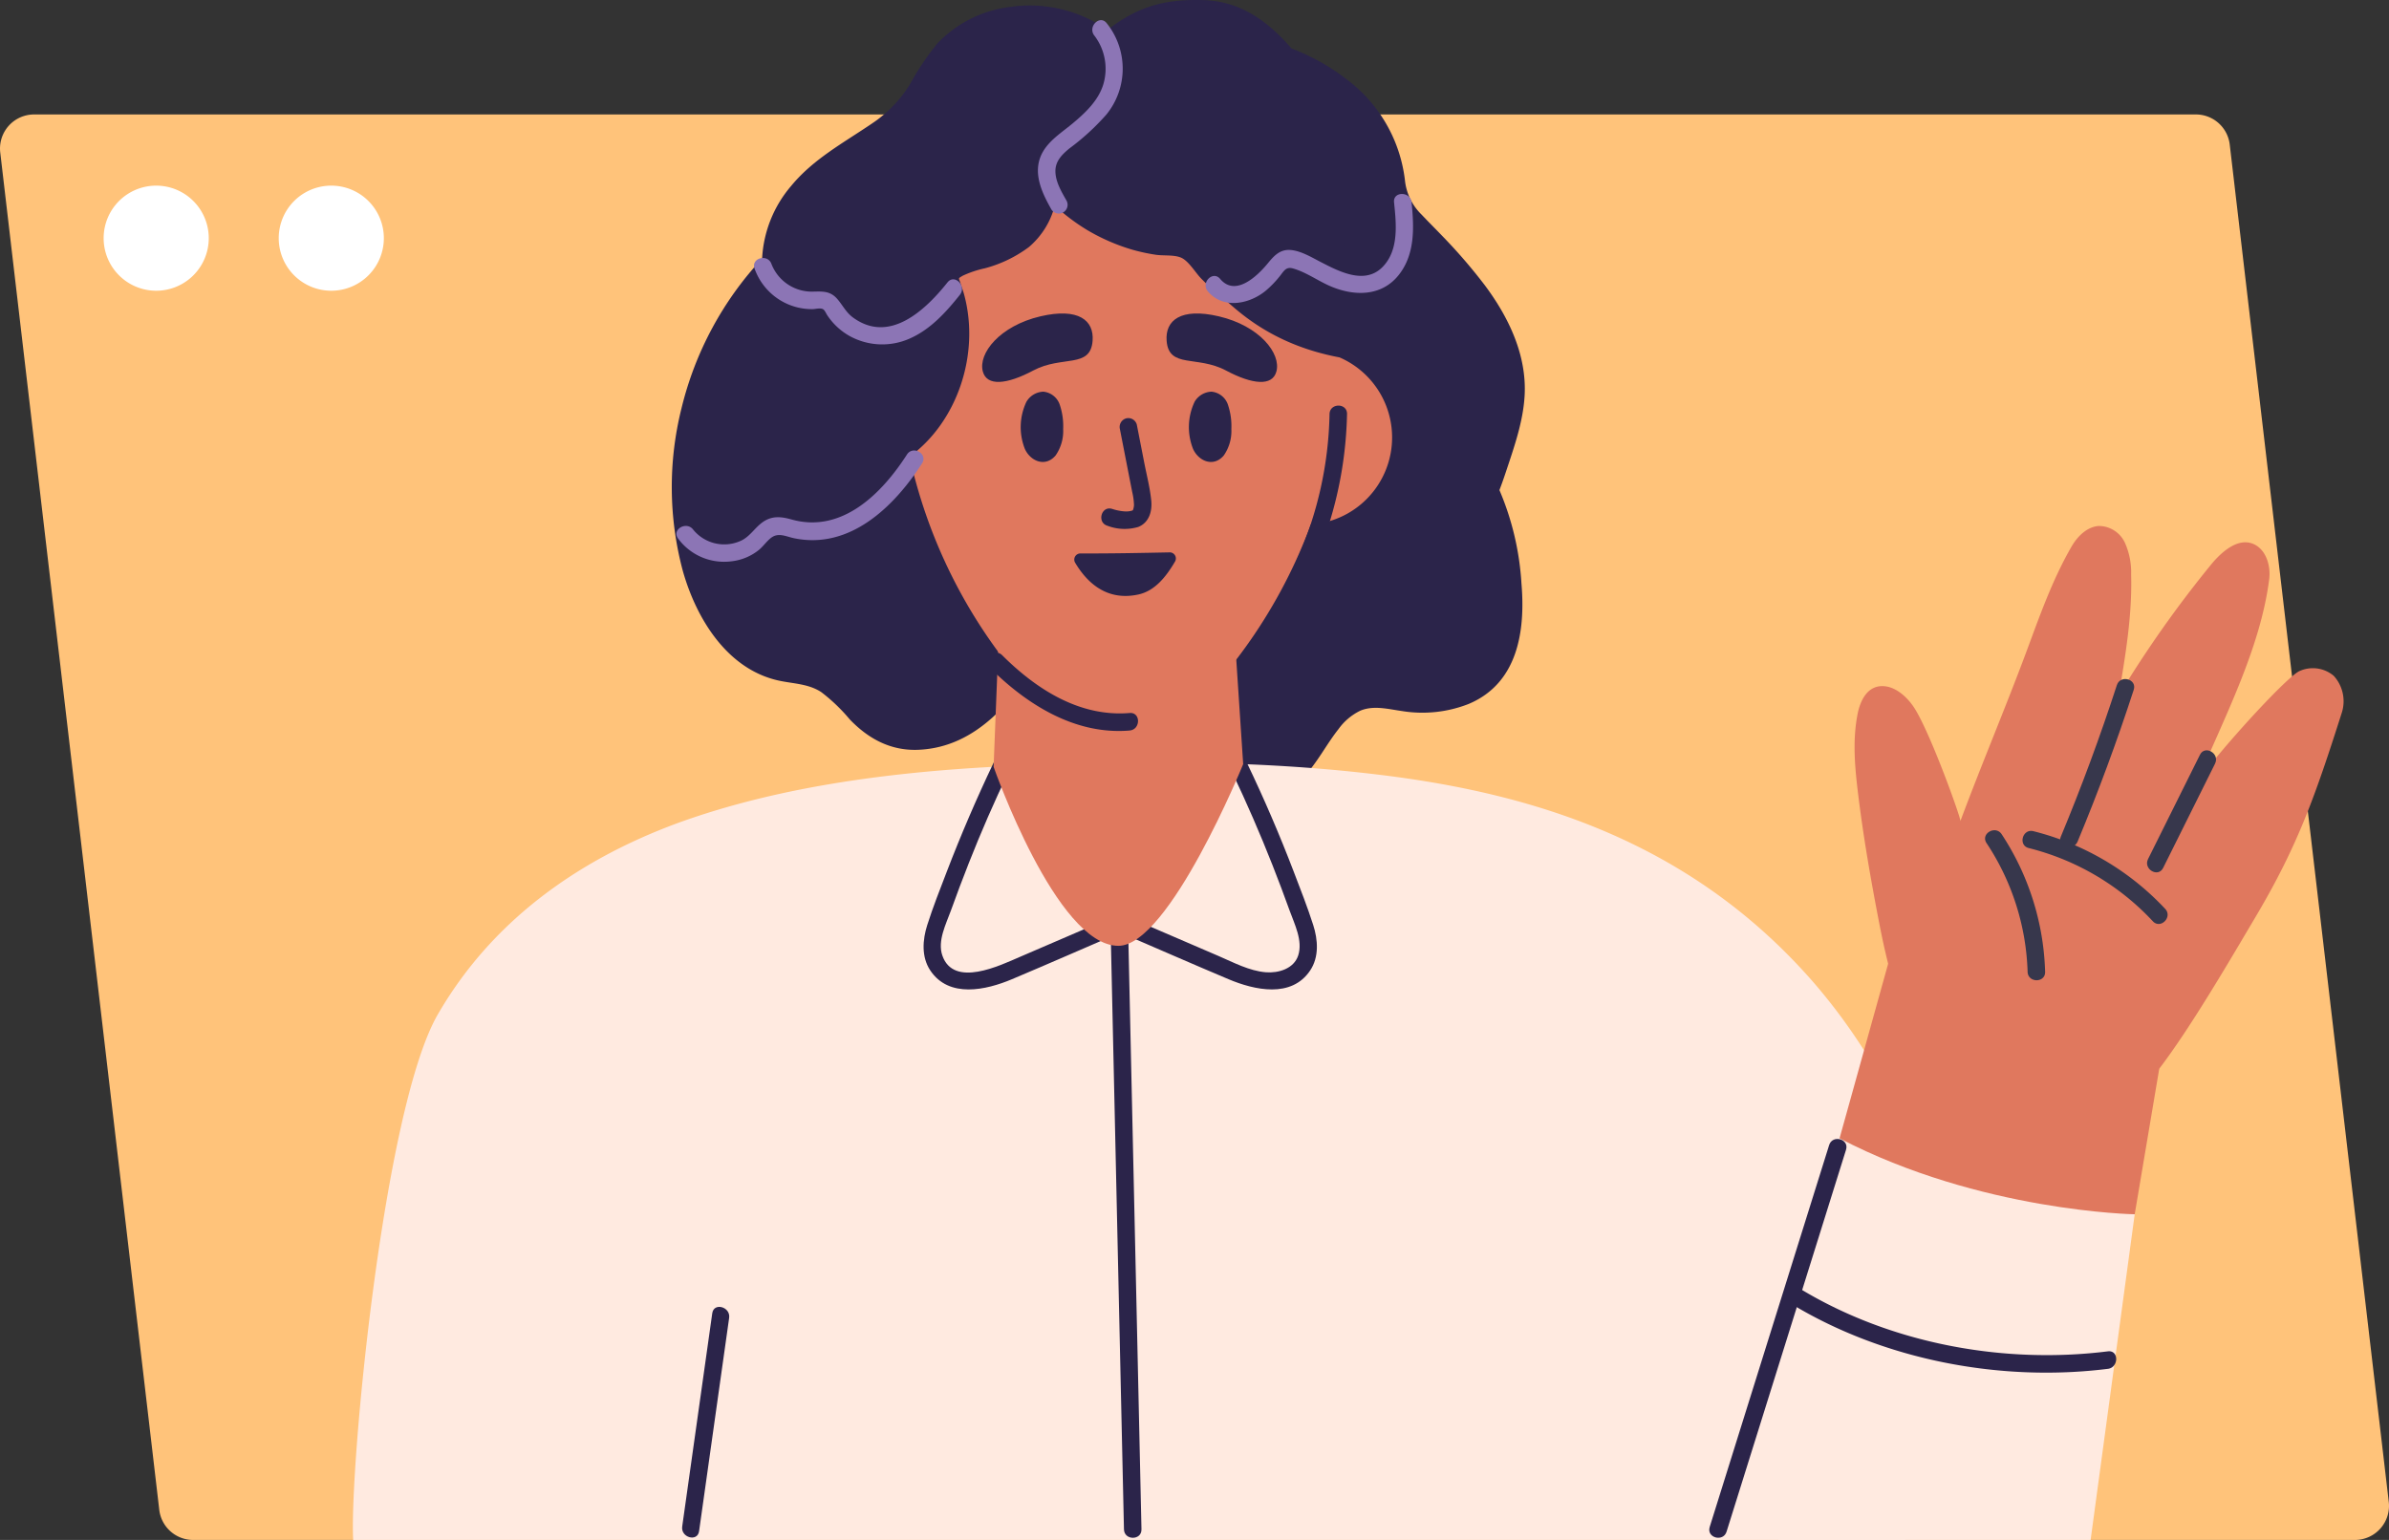 <svg id="Grupo_171445" data-name="Grupo 171445" xmlns="http://www.w3.org/2000/svg" xmlns:xlink="http://www.w3.org/1999/xlink" width="400" height="257.911" viewBox="0 0 400 257.911">
  <rect x="0" y="0" width="400" height="257.911" fill="#333333" stroke="none"/>
  <defs>
    <clipPath id="clip-path">
      <rect id="Rectángulo_41382" data-name="Rectángulo 41382" width="400" height="257.911" fill="none"/>
    </clipPath>
  </defs>
  <g id="Grupo_166334" data-name="Grupo 166334" transform="translate(0 0)" clip-path="url(#clip-path)">
    <path id="Trazado_155501" data-name="Trazado 155501" d="M32.335,245.282H394.29a5.709,5.709,0,0,0,5.67-6.373L373.332,11.583a5.709,5.709,0,0,0-5.67-5.045H5.709a5.709,5.709,0,0,0-5.67,6.373L26.665,240.236a5.709,5.709,0,0,0,5.67,5.045" transform="translate(0.002 12.63)" fill="#ffc37a"/>
    <path id="Trazado_155502" data-name="Trazado 155502" d="M124.522,19.4a8.8,8.8,0,1,0,8.8-8.8,8.794,8.794,0,0,0-8.8,8.8" transform="translate(-107.169 20.491)" fill="#fff"/>
    <path id="Trazado_155503" data-name="Trazado 155503" d="M114.522,19.4a8.8,8.8,0,1,0,8.8-8.8,8.794,8.794,0,0,0-8.8,8.8" transform="translate(-67.853 20.491)" fill="#fff"/>
    <path id="Trazado_155504" data-name="Trazado 155504" d="M50.99,68.354A56.186,56.186,0,0,1,64.481,43.3a20.287,20.287,0,0,1,4.834-12.128c3.735-4.553,8.816-7.256,13.6-10.513A21.312,21.312,0,0,0,89.18,14.2a45.781,45.781,0,0,1,4.626-6.9A20.136,20.136,0,0,1,105.97,1.166a22.7,22.7,0,0,1,14.8,2.867,9.708,9.708,0,0,1,1.527.988c5.084-3.937,9.56-5.213,16.183-5,6.224.2,10.853,3.691,14.641,8.1a35.966,35.966,0,0,1,10.463,6.151A24.668,24.668,0,0,1,172.12,30.26a9.34,9.34,0,0,0,2.779,5.682c1.2,1.275,2.451,2.51,3.662,3.779a89.908,89.908,0,0,1,6.936,8.068c3.978,5.333,7.045,11.694,6.652,18.5-.252,4.356-1.753,8.584-3.116,12.694-.346,1.041-.709,2.079-1.1,3.1a46.885,46.885,0,0,1,3.688,15.646c.68,7.968-.613,16.711-8.839,20.167a21.223,21.223,0,0,1-11.187,1.187c-2.281-.322-4.726-.988-6.954-.059a9.737,9.737,0,0,0-3.665,3.1c-2.07,2.612-3.55,5.655-5.884,8.068a11.653,11.653,0,0,1-9.387,3.638c-9.713-.768-14.38-9.663-17.769-17.663a43.859,43.859,0,0,1-16.282-6.816c-4.928,7.669-11.052,15.775-20.967,16.221-4.641.208-8.4-1.824-11.536-5.092a29.408,29.408,0,0,0-4.77-4.568c-2.237-1.466-4.875-1.393-7.394-1.991-8.5-2.02-13.571-10.454-15.787-18.323a54.272,54.272,0,0,1-.208-27.25" transform="translate(63.123 0.001)" fill="#2b244a"/>
    <path id="Trazado_155505" data-name="Trazado 155505" d="M27.514,173.762H287.43c-4.31-21.636-2.038-34.52-4.236-42.172-2.908-10.349,8.215-18.461,3.495-28.469A97.387,97.387,0,0,0,272.123,80.5C251.866,57.181,226.017,49.046,200.857,45.8c-21.058-2.7-41.348-2.5-60.873-1.765-20.721.8-40.695,3.336-58.065,9.636-17.37,6.388-31.471,16.863-40.281,32.149-9.123,15.951-14.793,76.405-14.125,87.938" transform="translate(31.624 84.149)" fill="#ffeae0"/>
    <path id="Trazado_155506" data-name="Trazado 155506" d="M102.669,76.5q-2.515,17.863-5.034,35.728c-.261,1.862-3.087,1.07-2.826-.777q2.515-17.867,5.034-35.731c.261-1.859,3.087-1.067,2.826.78" transform="translate(19.415 144.216)" fill="#2b244a"/>
    <path id="Trazado_155507" data-name="Trazado 155507" d="M74.139,95.094l-7.382,54.541H14.523L36.215,56.053Z" transform="translate(283.283 108.275)" fill="#ffeae0"/>
    <path id="Trazado_155508" data-name="Trazado 155508" d="M53.888,66.87q-7.309,23.373-14.617,46.748-2.691,8.606-5.385,17.212c-.56,1.8-3.392,1.029-2.826-.777Q38.368,106.676,45.676,83.3q2.7-8.606,5.385-17.215c.56-1.794,3.392-1.029,2.826.78" transform="translate(255.201 125.691)" fill="#2b244a"/>
    <path id="Trazado_155509" data-name="Trazado 155509" d="M74.181,52.97q.9,40.3,1.791,80.6l.51,22.978c.041,1.885-2.891,1.885-2.932,0q-.9-40.3-1.791-80.6-.255-11.486-.51-22.976c-.041-1.888,2.891-1.888,2.932,0" transform="translate(114.639 99.586)" fill="#2b244a"/>
    <path id="Trazado_155510" data-name="Trazado 155510" d="M83.95,44.077q4.292,8.953,7.842,18.238c1.129,2.943,2.287,5.9,3.251,8.9.8,2.48,1.011,5.356-.5,7.622-3.137,4.711-9.355,3.292-13.673,1.472C74.563,77.65,68.289,74.895,62,72.186c-1.724-.745-.232-3.269,1.483-2.53L79.2,76.422c2.507,1.079,5.145,2.5,7.913,2.724,2.114.173,4.7-.589,5.424-2.82.8-2.474-.616-5.233-1.442-7.52q-1.376-3.821-2.864-7.6-3.127-7.942-6.8-15.646c-.812-1.695,1.715-3.184,2.53-1.48" transform="translate(124.829 83.689)" fill="#2b244a"/>
    <path id="Trazado_155511" data-name="Trazado 155511" d="M86.189,45.556Q82.574,53.1,79.508,60.888q-1.552,3.936-2.984,7.916c-.815,2.254-2.281,5.081-1.442,7.523,1.885,5.5,9.7,1.659,13.014.235l16.036-6.907c1.715-.739,3.213,1.785,1.48,2.53-6.288,2.709-12.559,5.465-18.871,8.127-4.318,1.821-10.542,3.237-13.676-1.475-1.51-2.272-1.293-5.136-.5-7.619.956-3,2.125-5.96,3.257-8.9q3.562-9.27,7.836-18.241c.812-1.7,3.342-.214,2.53,1.48" transform="translate(82.693 83.688)" fill="#2b244a"/>
    <path id="Trazado_155512" data-name="Trazado 155512" d="M65.44,71.012s10.5,29.976,20.894,29.976c8.5,0,20.894-30.431,20.894-30.431l-2.7-40.832-37.5.844Z" transform="translate(100.923 57.419)" fill="#e0785e"/>
    <path id="Trazado_155513" data-name="Trazado 155513" d="M71.8,16.937C79.739,6.524,91.981,1.223,104.828,4.9c24.737,7.068,31.955,41.175,27.259,63.644a86.584,86.584,0,0,1-19.463,38.977,20.723,20.723,0,0,1-31.908,0A86.584,86.584,0,0,1,61.251,68.54c-1.727-8.264-4.236-32.222,10.545-51.6" transform="translate(90.885 7.212)" fill="#e0785e"/>
    <path id="Trazado_155514" data-name="Trazado 155514" d="M57.505,30.587A14.613,14.613,0,1,0,75.582,20.576,14.609,14.609,0,0,0,57.505,30.587" transform="translate(146.923 38.642)" fill="#e0785e"/>
    <path id="Trazado_155515" data-name="Trazado 155515" d="M59.8,56.906a4.435,4.435,0,0,1,2.9-.6c1.592-2.682,1.24-7.989,3.146-10.422,2.331-2.976-.129-6.81,1.3-10.425,1.442-3.638,2.911-8.018,4.559-11.563,1.343-2.891,3.679-7.57,5.7-9.935C81.529,9.137,92.72,4.048,98.692,2.884c7.537-1.469,17.558,3.407,24.606,6.259,4.178,1.695,5.676,5,9.8,6.843,1.859.827,3.876,5.016,5.541,6.256a2.9,2.9,0,0,1,1.7-1.249c2.055-.352,3.492,34.2,1.422,33.814C129.6,52.529,123.945,46.176,121.8,44.475a32.666,32.666,0,0,1-3.225-2.894c-1-1.035-2.125-3.02-3.451-3.524-1.2-.454-2.891-.252-4.148-.443a31.153,31.153,0,0,1-3.946-.856,33.219,33.219,0,0,1-7.564-3.307,33.537,33.537,0,0,1-5.385-4.066,13.5,13.5,0,0,1-4.336,6.945,21.54,21.54,0,0,1-7.376,3.556,17.259,17.259,0,0,0-3.72,1.252c-.815.5-.654.308-.375,1.181.211.68.463,1.337.648,2.029,2.685,10.032-1.258,21.348-9.15,27.074C68.012,72.7,58.053,58.172,59.8,56.906" transform="translate(82.524 5.05)" fill="#2b244a"/>
    <path id="Trazado_155516" data-name="Trazado 155516" d="M92.526,22.487c-.361,4.685-5.1,2.4-9.93,4.969-4.439,2.363-7.775,2.677-8.449.173-.818-3.023,2.826-7.649,9.645-9.244,6.388-1.492,9,.686,8.733,4.1" transform="translate(90.413 34.593)" fill="#2b244a"/>
    <path id="Trazado_155517" data-name="Trazado 155517" d="M63.522,22.487c.361,4.685,5.1,2.4,9.93,4.969,4.439,2.363,7.775,2.677,8.449.173.818-3.023-2.826-7.649-9.645-9.244-6.388-1.492-9,.686-8.733,4.1" transform="translate(131.812 34.593)" fill="#2b244a"/>
    <path id="Trazado_155518" data-name="Trazado 155518" d="M76.685,24.047A3.418,3.418,0,0,1,79.5,22.376a3.224,3.224,0,0,1,2.788,2.293,11.181,11.181,0,0,1,.536,3.961,7.137,7.137,0,0,1-1.284,4.45c-1.718,1.991-4.184.941-5.122-1.1a9.9,9.9,0,0,1,.264-7.933" transform="translate(95.187 43.223)" fill="#2b244a"/>
    <path id="Trazado_155519" data-name="Trazado 155519" d="M67.081,24.047A3.418,3.418,0,0,1,69.9,22.376a3.224,3.224,0,0,1,2.788,2.293,11.182,11.182,0,0,1,.537,3.961,7.137,7.137,0,0,1-1.284,4.45c-1.718,1.991-4.184.941-5.122-1.1a9.9,9.9,0,0,1,.264-7.933" transform="translate(132.946 43.223)" fill="#2b244a"/>
    <path id="Trazado_155520" data-name="Trazado 155520" d="M67.984,24.588a66.11,66.11,0,0,1-5.8,25.743c-.771,1.721-3.3.232-2.53-1.48a62.506,62.506,0,0,0,5.4-24.263c.038-1.885,2.97-1.891,2.932,0" transform="translate(157.555 44.761)" fill="#2b244a"/>
    <path id="Trazado_155521" data-name="Trazado 155521" d="M76.623,24.956q.629,3.21,1.255,6.423c.408,2.081.953,4.186,1.167,6.3.188,1.815-.366,3.714-2.172,4.436a8.047,8.047,0,0,1-5.166-.2c-1.8-.542-1.035-3.374.78-2.826a8.672,8.672,0,0,0,2.131.425,3.422,3.422,0,0,0,1.264-.15c.12-.062.114-.129.059-.026.117-.217.012.041.05-.073a2.681,2.681,0,0,0,.164-.844,10.893,10.893,0,0,0-.3-2.172Q74.823,30.989,73.8,25.735a1.5,1.5,0,0,1,1.023-1.8,1.479,1.479,0,0,1,1.8,1.023" transform="translate(113.713 46.138)" fill="#2b244a"/>
    <path id="Trazado_155522" data-name="Trazado 155522" d="M85.265,31.556a1.02,1.02,0,0,1,.894,1.539c-1.472,2.512-3.351,4.9-6.11,5.509-5.834,1.287-9.059-2.706-10.621-5.33a1.027,1.027,0,0,1,.909-1.539c5.441.018,10.328-.088,14.928-.179" transform="translate(110.579 60.956)" fill="#2b244a"/>
    <path id="Trazado_155523" data-name="Trazado 155523" d="M95.33,50.351c-9.135.765-17.241-4.365-23.453-10.575A1.468,1.468,0,0,1,73.952,37.7c5.7,5.7,12.981,10.419,21.378,9.716,1.879-.158,1.87,2.776,0,2.932" transform="translate(93.807 71.997)" fill="#2b244a"/>
    <path id="Trazado_155524" data-name="Trazado 155524" d="M124.83,27.894c-4.635,7.209-12.043,14.485-21.425,12.539-1.363-.281-2.627-1.017-3.87-.056-.745.578-1.29,1.407-2.023,2.011a8.858,8.858,0,0,1-4.576,1.906,9.566,9.566,0,0,1-8.956-3.811C82.854,38.967,85.4,37.5,86.513,39a6.7,6.7,0,0,0,8.068,1.815c1.472-.718,2.266-2.167,3.58-3.087,1.548-1.088,3.069-.926,4.817-.437,8.47,2.375,15.142-4.377,19.323-10.879,1.014-1.58,3.553-.114,2.53,1.481" transform="translate(29.555 49.711)" fill="#8c75b5"/>
    <path id="Trazado_155525" data-name="Trazado 155525" d="M83.835,1.66a12.173,12.173,0,0,1-.05,15.3,39.526,39.526,0,0,1-6.209,5.685c-1.2,1-2.316,2.084-2.328,3.755-.012,1.78,1.023,3.5,1.87,4.993a1.467,1.467,0,0,1-2.53,1.48c-1.442-2.539-2.943-5.582-1.944-8.552.9-2.665,3.471-4.183,5.52-5.9,2.09-1.747,4.227-3.758,5.078-6.429a9.135,9.135,0,0,0-1.48-8.264C80.61,2.264,82.671.177,83.835,1.66" transform="translate(101.464 2.224)" fill="#8c75b5"/>
    <path id="Trazado_155526" data-name="Trazado 155526" d="M90.227,12.483c.431,4.207.61,8.766-2.21,12.243-2.885,3.556-7.426,3.492-11.351,1.815-2.108-.9-4.1-2.378-6.324-2.993-1.214-.337-1.554.56-2.284,1.434a17.156,17.156,0,0,1-2.231,2.29c-2.741,2.266-7.156,3.169-9.721.106-1.2-1.437.859-3.521,2.073-2.073,2.559,3.058,6.233-.484,7.962-2.586,1.017-1.237,2-2.357,3.735-2.26,1.756.1,3.588,1.217,5.116,2.005,3.075,1.586,7.391,3.873,10.366.859,2.788-2.826,2.307-7.241,1.938-10.838-.193-1.876,2.741-1.862,2.932,0" transform="translate(146.116 21.405)" fill="#8c75b5"/>
    <path id="Trazado_155527" data-name="Trazado 155527" d="M115.973,20.888c-2.322,2.917-4.937,5.822-8.42,7.344a11.3,11.3,0,0,1-10.2-.507,10.921,10.921,0,0,1-3.606-3.407c-.2-.3-.4-.841-.718-1.014-.449-.24-1.24-.012-1.712,0a10.309,10.309,0,0,1-2.419-.258,10.178,10.178,0,0,1-7.312-6.526c-.639-1.777,2.193-2.545,2.826-.777a7.246,7.246,0,0,0,6.9,4.629c1.607-.035,2.894-.138,4.055,1.158.95,1.061,1.486,2.284,2.671,3.157,6.115,4.512,12.143-1.211,15.854-5.869,1.176-1.475,3.237.61,2.073,2.073" transform="translate(44.758 28.47)" fill="#8c75b5"/>
    <path id="Trazado_155528" data-name="Trazado 155528" d="M3.095,61.577c.484-2.474,1.762-4.864,4.4-4.694,2.049.132,3.882,1.832,4.981,3.459,2.665,3.931,7.98,18.745,7.836,19.135,3.58-9.6,7.411-18.616,10.994-28.211,2.169-5.816,4.333-12.084,7.628-17.778.982-1.695,2.568-3.278,4.524-3.433a4.83,4.83,0,0,1,4.377,2.759A12.032,12.032,0,0,1,48.9,38.135c.2,6.816-.944,13.594-2.084,20.319A190.145,190.145,0,0,1,62.393,36.388c1.794-2.14,4.494-4.441,7.042-3.292,2.064.932,2.867,3.624,2.583,5.872-1.466,11.645-7.663,23.433-12.035,33.9,4.641-6.312,15.236-17.778,17.13-18.522a5.421,5.421,0,0,1,5.717.812A6.324,6.324,0,0,1,84.152,61.4C79.726,75.27,76.829,83.552,69.793,95.429c-4.418,7.461-11.428,19.507-16.8,26.318-5.512,6.995-12.134,8.9-21.524,7.98C14.364,128.052,9.386,110.395,6.648,96.185,5.273,89.058,4.03,81.9,3.159,74.693c-.519-4.3-.918-8.748-.064-13.116" transform="translate(307.923 58.036)" fill="#e0785e"/>
    <path id="Trazado_155529" data-name="Trazado 155529" d="M66.648,72.648,62.541,97.019S36.69,96.585,13.122,84.3L21.26,55.055Z" transform="translate(294.882 106.349)" fill="#e0785e"/>
    <path id="Trazado_155530" data-name="Trazado 155530" d="M26.9,40.588q-4.186,12.894-9.4,25.421c-.712,1.718-3.55.965-2.826-.78q5.207-12.515,9.4-25.421c.58-1.785,3.41-1.023,2.826.78" transform="translate(330.361 74.935)" fill="#37374c"/>
    <path id="Trazado_155531" data-name="Trazado 155531" d="M21.267,45.09q-4.345,8.733-8.692,17.467c-.838,1.689-3.368.205-2.53-1.481q4.345-8.733,8.692-17.467c.838-1.689,3.368-.205,2.53,1.48" transform="translate(349.61 82.802)" fill="#37374c"/>
    <path id="Trazado_155532" data-name="Trazado 155532" d="M34.459,62.6A42.478,42.478,0,0,0,13.688,50.343c-1.829-.457-1.055-3.283.78-2.826A45.3,45.3,0,0,1,36.532,60.528c1.284,1.378-.783,3.456-2.073,2.073" transform="translate(325.996 91.691)" fill="#37374c"/>
    <path id="Trazado_155533" data-name="Trazado 155533" d="M26.761,71.138a41.269,41.269,0,0,0-6.875-21.557C18.843,48,21.382,46.532,22.42,48.1a44.174,44.174,0,0,1,7.273,23.037c.056,1.888-2.876,1.885-2.932,0" transform="translate(312.729 91.62)" fill="#37374c"/>
    <path id="Trazado_155534" data-name="Trazado 155534" d="M69.227,87.155C51.28,89.4,31.8,85.7,16.279,76.314a1.466,1.466,0,0,1,1.478-2.53c15.127,9.147,34,12.63,51.471,10.44,1.867-.235,1.85,2.7,0,2.932" transform="translate(283.702 142.099)" fill="#2b244a"/>
  </g>
</svg>
